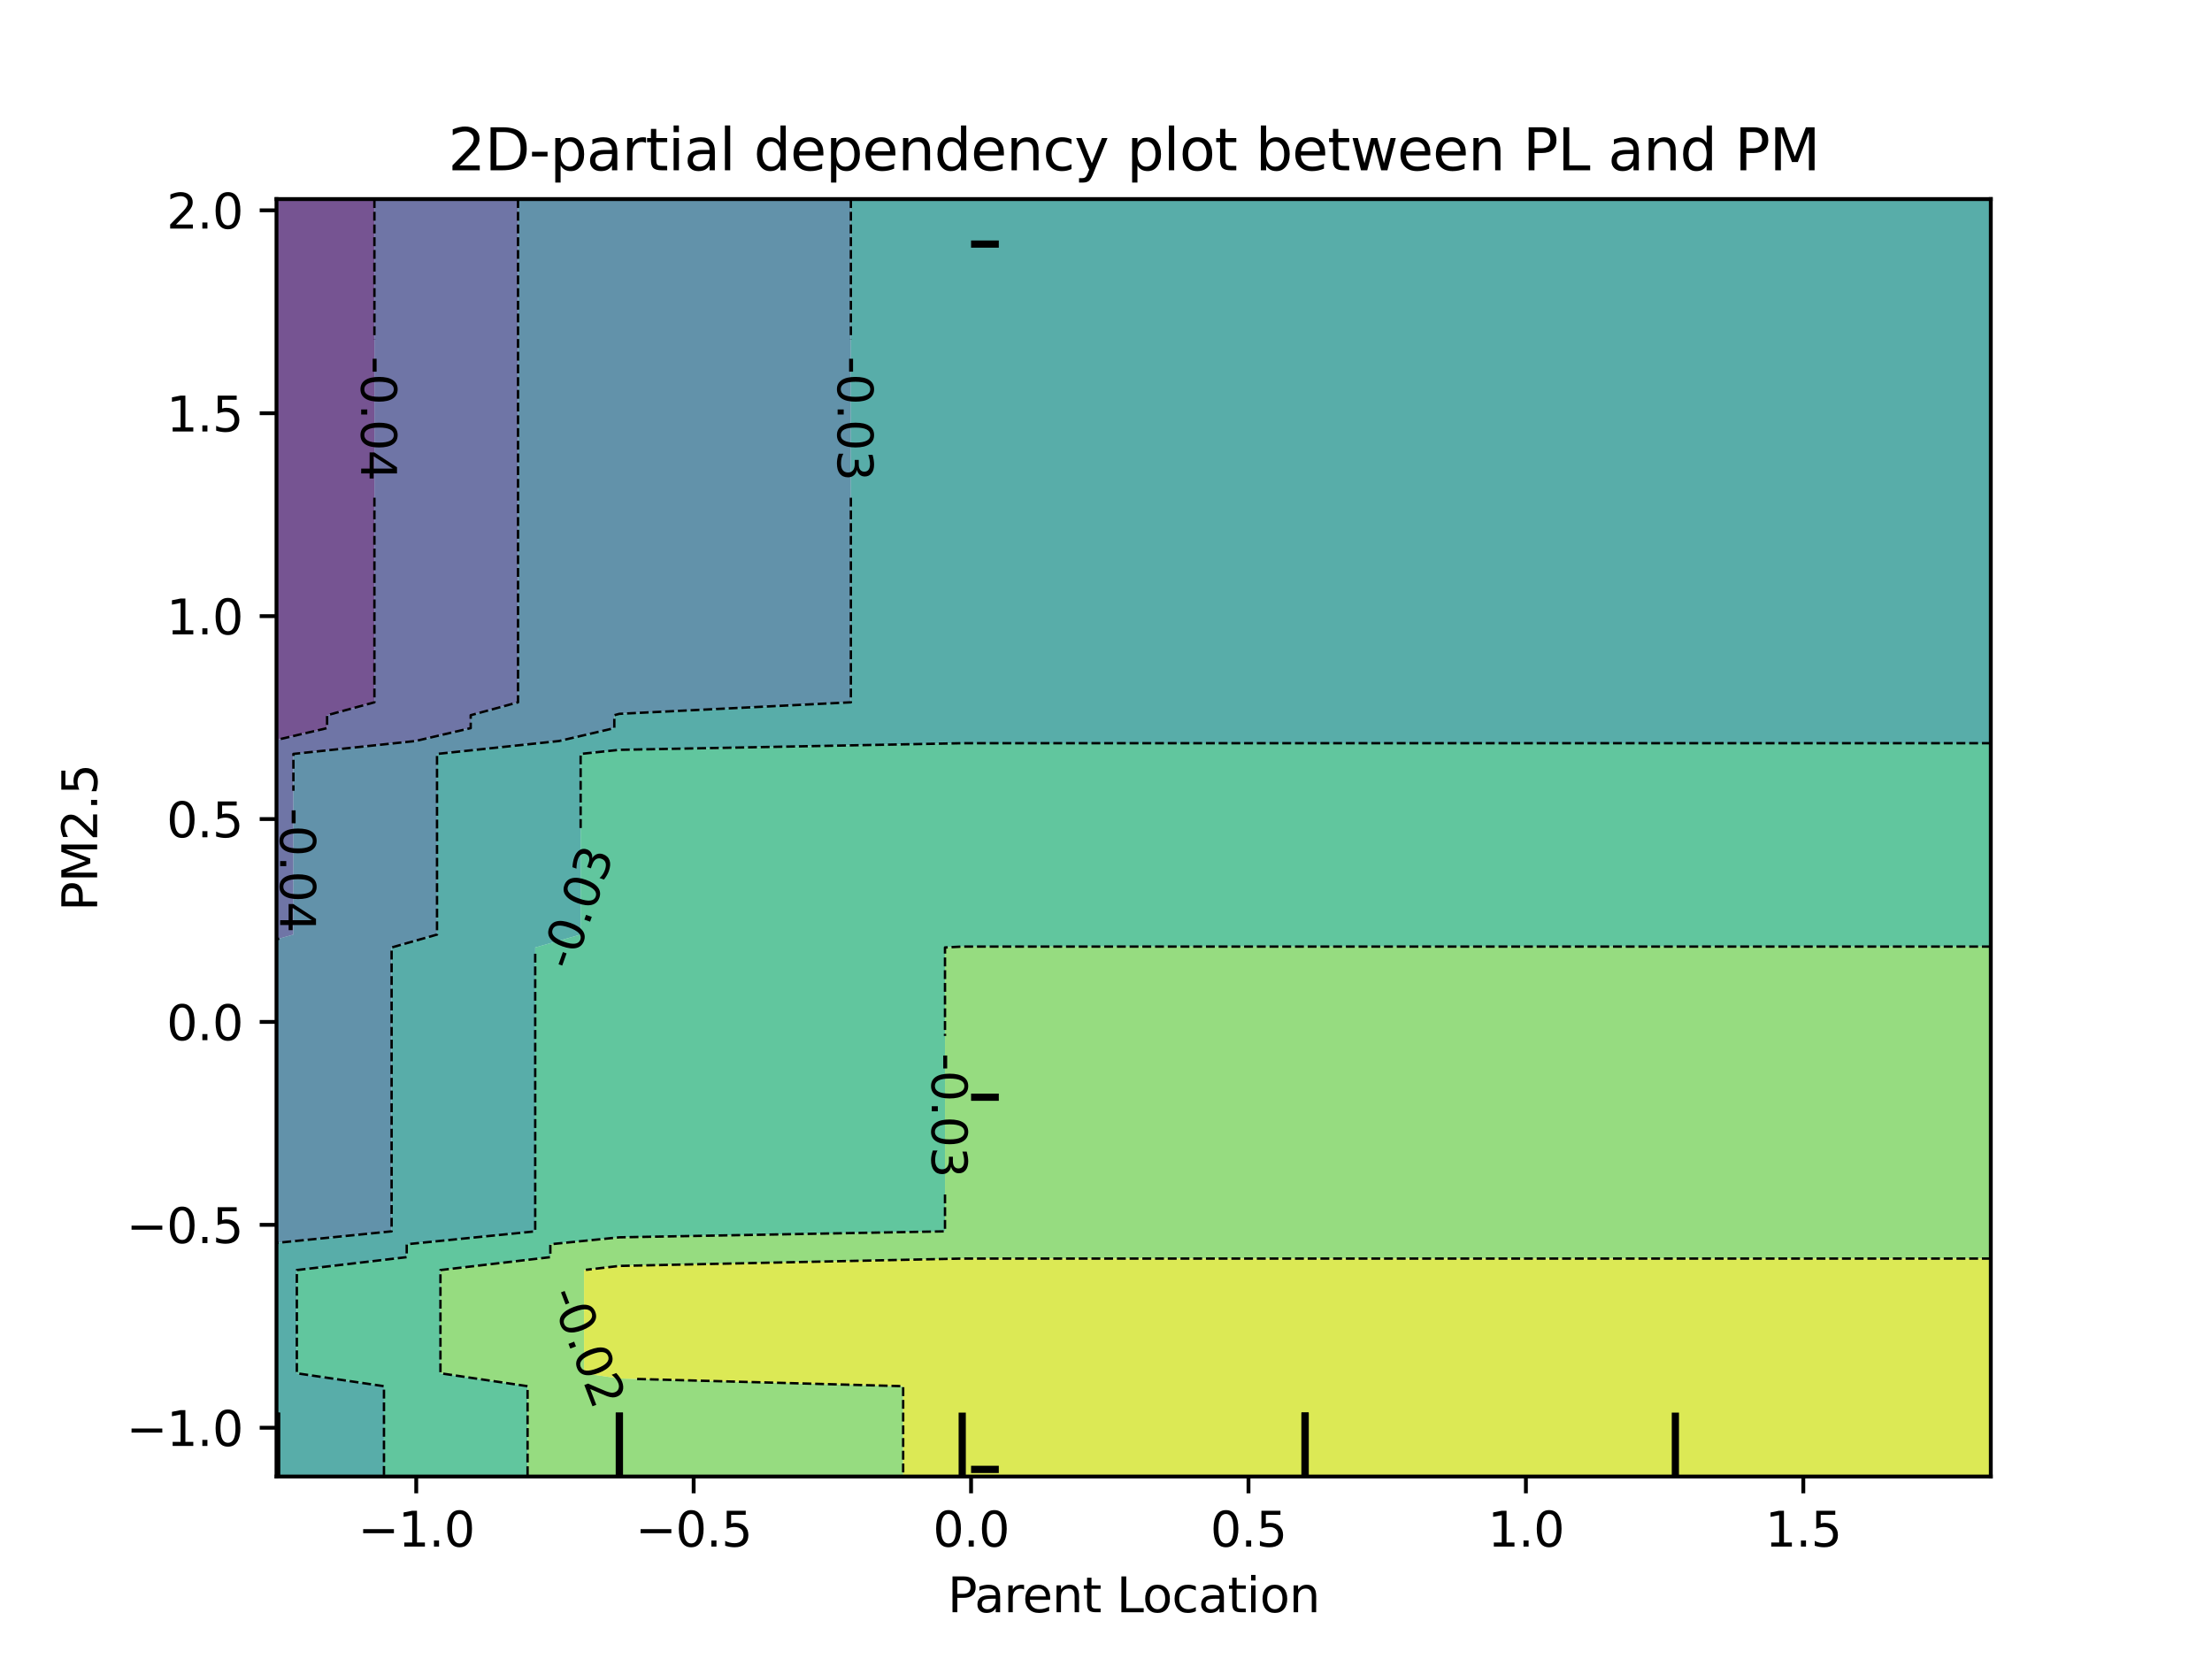 <?xml version="1.0" encoding="utf-8" standalone="no"?>
<!DOCTYPE svg PUBLIC "-//W3C//DTD SVG 1.1//EN"
  "http://www.w3.org/Graphics/SVG/1.1/DTD/svg11.dtd">
<svg xmlns:xlink="http://www.w3.org/1999/xlink" width="460.8pt" height="345.6pt" viewBox="0 0 460.8 345.6" xmlns="http://www.w3.org/2000/svg" version="1.1">
 <defs>
  <style type="text/css">*{stroke-linejoin: round; stroke-linecap: butt}</style>
 </defs>
 <g id="figure_1">
  <g id="patch_1">
   <path d="M 0 345.6 
L 460.8 345.6 
L 460.8 0 
L 0 0 
L 0 345.6 
z
" style="fill: none"/>
  </g>
  <g id="axes_1"/>
  <g id="axes_2">
   <g id="patch_2">
    <path d="M 57.6 307.584 
L 414.72 307.584 
L 414.72 41.472 
L 57.6 41.472 
L 57.6 307.584 
z
" style="fill: none"/>
   </g>
   <g id="PathCollection_1">
    <path d="M 68.141 151.68 
L 68.141 148.992 
L 77.997 146.304 
L 77.997 143.616 
L 77.997 140.928 
L 77.997 138.24 
L 77.997 135.552 
L 77.997 132.864 
L 77.997 130.176 
L 77.997 127.488 
L 77.997 124.8 
L 77.997 122.112 
L 77.997 119.424 
L 77.997 116.736 
L 77.997 114.048 
L 77.997 111.36 
L 77.997 108.672 
L 77.997 105.984 
L 77.997 103.296 
L 77.997 100.608 
L 77.997 97.92 
L 77.997 95.232 
L 77.997 92.544 
L 77.997 89.856 
L 77.997 87.168 
L 77.997 84.48 
L 77.997 81.792 
L 77.997 79.104 
L 77.997 76.416 
L 77.997 73.728 
L 77.997 71.04 
L 77.997 68.352 
L 77.997 65.664 
L 77.997 62.976 
L 77.997 60.288 
L 77.997 57.6 
L 77.997 54.912 
L 77.997 52.224 
L 77.997 49.536 
L 77.997 46.848 
L 77.997 44.16 
L 77.997 41.472 
L 57.6 41.472 
L 57.6 44.16 
L 57.6 46.848 
L 57.6 49.536 
L 57.6 52.224 
L 57.6 54.912 
L 57.6 57.6 
L 57.6 60.288 
L 57.6 62.976 
L 57.6 65.664 
L 57.6 68.352 
L 57.6 71.04 
L 57.6 73.728 
L 57.6 76.416 
L 57.6 79.104 
L 57.6 81.792 
L 57.6 84.48 
L 57.6 87.168 
L 57.6 89.856 
L 57.6 92.544 
L 57.6 95.232 
L 57.6 97.92 
L 57.6 100.608 
L 57.6 103.296 
L 57.6 105.984 
L 57.6 108.672 
L 57.6 111.36 
L 57.6 114.048 
L 57.6 116.736 
L 57.6 119.424 
L 57.6 122.112 
L 57.6 124.8 
L 57.6 127.488 
L 57.6 130.176 
L 57.6 132.864 
L 57.6 135.552 
L 57.6 138.24 
L 57.6 140.928 
L 57.6 143.616 
L 57.6 146.304 
L 57.6 148.992 
L 57.6 151.68 
L 57.6 154.142 
z
" clip-path="url(#pa086964637)" style="fill: #481b6d; fill-opacity: 0.75"/>
   </g>
   <g id="PathCollection_2">
    <path d="M 61.123 194.688 
L 61.123 192 
L 61.123 189.312 
L 61.123 186.624 
L 61.123 183.936 
L 61.123 181.248 
L 61.123 178.56 
L 61.123 175.872 
L 61.123 173.184 
L 61.123 170.496 
L 61.123 167.808 
L 61.123 165.12 
L 61.123 162.432 
L 61.123 159.744 
L 61.123 157.056 
L 86.547 154.368 
L 98.057 151.68 
L 98.057 148.992 
L 107.914 146.304 
L 107.914 143.616 
L 107.914 140.928 
L 107.914 138.24 
L 107.914 135.552 
L 107.914 132.864 
L 107.914 130.176 
L 107.914 127.488 
L 107.914 124.8 
L 107.914 122.112 
L 107.914 119.424 
L 107.914 116.736 
L 107.914 114.048 
L 107.914 111.36 
L 107.914 108.672 
L 107.914 105.984 
L 107.914 103.296 
L 107.914 100.608 
L 107.914 97.92 
L 107.914 95.232 
L 107.914 92.544 
L 107.914 89.856 
L 107.914 87.168 
L 107.914 84.48 
L 107.914 81.792 
L 107.914 79.104 
L 107.914 76.416 
L 107.914 73.728 
L 107.914 71.04 
L 107.914 68.352 
L 107.914 65.664 
L 107.914 62.976 
L 107.914 60.288 
L 107.914 57.6 
L 107.914 54.912 
L 107.914 52.224 
L 107.914 49.536 
L 107.914 46.848 
L 107.914 44.16 
L 107.914 41.472 
L 77.997 41.472 
L 77.997 44.16 
L 77.997 46.848 
L 77.997 49.536 
L 77.997 52.224 
L 77.997 54.912 
L 77.997 57.6 
L 77.997 60.288 
L 77.997 62.976 
L 77.997 65.664 
L 77.997 68.352 
L 77.997 71.04 
L 77.997 73.728 
L 77.997 76.416 
L 77.997 79.104 
L 77.997 81.792 
L 77.997 84.48 
L 77.997 87.168 
L 77.997 89.856 
L 77.997 92.544 
L 77.997 95.232 
L 77.997 97.92 
L 77.997 100.608 
L 77.997 103.296 
L 77.997 105.984 
L 77.997 108.672 
L 77.997 111.36 
L 77.997 114.048 
L 77.997 116.736 
L 77.997 119.424 
L 77.997 122.112 
L 77.997 124.8 
L 77.997 127.488 
L 77.997 130.176 
L 77.997 132.864 
L 77.997 135.552 
L 77.997 138.24 
L 77.997 140.928 
L 77.997 143.616 
L 77.997 146.304 
L 68.141 148.992 
L 68.141 151.68 
L 57.6 154.142 
L 57.6 154.368 
L 57.6 157.056 
L 57.6 159.744 
L 57.6 162.432 
L 57.6 165.12 
L 57.6 167.808 
L 57.6 170.496 
L 57.6 173.184 
L 57.6 175.872 
L 57.6 178.56 
L 57.6 181.248 
L 57.6 183.936 
L 57.6 186.624 
L 57.6 189.312 
L 57.6 192 
L 57.6 194.688 
L 57.6 195.689 
z
" clip-path="url(#pa086964637)" style="fill: #3f4788; fill-opacity: 0.75"/>
   </g>
   <g id="PathCollection_3">
    <path d="M 81.578 256.512 
L 81.578 253.824 
L 81.578 251.136 
L 81.578 248.448 
L 81.578 245.76 
L 81.578 243.072 
L 81.578 240.384 
L 81.578 237.696 
L 81.578 235.008 
L 81.578 232.32 
L 81.578 229.632 
L 81.578 226.944 
L 81.578 224.256 
L 81.578 221.568 
L 81.578 218.88 
L 81.578 216.192 
L 81.578 213.504 
L 81.578 210.816 
L 81.578 208.128 
L 81.578 205.44 
L 81.578 202.752 
L 81.578 200.064 
L 81.578 197.376 
L 91.04 194.688 
L 91.04 192 
L 91.04 189.312 
L 91.04 186.624 
L 91.04 183.936 
L 91.04 181.248 
L 91.04 178.56 
L 91.04 175.872 
L 91.04 173.184 
L 91.04 170.496 
L 91.04 167.808 
L 91.04 165.12 
L 91.04 162.432 
L 91.04 159.744 
L 91.04 157.056 
L 116.463 154.368 
L 127.973 151.68 
L 127.973 148.992 
L 129.024 148.705 
L 177.25 146.304 
L 177.25 143.616 
L 177.25 140.928 
L 177.25 138.24 
L 177.25 135.552 
L 177.25 132.864 
L 177.25 130.176 
L 177.25 127.488 
L 177.25 124.8 
L 177.25 122.112 
L 177.25 119.424 
L 177.25 116.736 
L 177.25 114.048 
L 177.25 111.36 
L 177.25 108.672 
L 177.25 105.984 
L 177.25 103.296 
L 177.25 100.608 
L 177.25 97.92 
L 177.25 95.232 
L 177.25 92.544 
L 177.25 89.856 
L 177.25 87.168 
L 177.25 84.48 
L 177.25 81.792 
L 177.25 79.104 
L 177.25 76.416 
L 177.25 73.728 
L 177.25 71.04 
L 177.25 68.352 
L 177.25 65.664 
L 177.25 62.976 
L 177.25 60.288 
L 177.25 57.6 
L 177.25 54.912 
L 177.25 52.224 
L 177.25 49.536 
L 177.25 46.848 
L 177.25 44.16 
L 177.25 41.472 
L 129.024 41.472 
L 107.914 41.472 
L 107.914 44.16 
L 107.914 46.848 
L 107.914 49.536 
L 107.914 52.224 
L 107.914 54.912 
L 107.914 57.6 
L 107.914 60.288 
L 107.914 62.976 
L 107.914 65.664 
L 107.914 68.352 
L 107.914 71.04 
L 107.914 73.728 
L 107.914 76.416 
L 107.914 79.104 
L 107.914 81.792 
L 107.914 84.48 
L 107.914 87.168 
L 107.914 89.856 
L 107.914 92.544 
L 107.914 95.232 
L 107.914 97.92 
L 107.914 100.608 
L 107.914 103.296 
L 107.914 105.984 
L 107.914 108.672 
L 107.914 111.36 
L 107.914 114.048 
L 107.914 116.736 
L 107.914 119.424 
L 107.914 122.112 
L 107.914 124.8 
L 107.914 127.488 
L 107.914 130.176 
L 107.914 132.864 
L 107.914 135.552 
L 107.914 138.24 
L 107.914 140.928 
L 107.914 143.616 
L 107.914 146.304 
L 98.057 148.992 
L 98.057 151.68 
L 86.547 154.368 
L 61.123 157.056 
L 61.123 159.744 
L 61.123 162.432 
L 61.123 165.12 
L 61.123 167.808 
L 61.123 170.496 
L 61.123 173.184 
L 61.123 175.872 
L 61.123 178.56 
L 61.123 181.248 
L 61.123 183.936 
L 61.123 186.624 
L 61.123 189.312 
L 61.123 192 
L 61.123 194.688 
L 57.6 195.689 
L 57.6 197.376 
L 57.6 200.064 
L 57.6 202.752 
L 57.6 205.44 
L 57.6 208.128 
L 57.6 210.816 
L 57.6 213.504 
L 57.6 216.192 
L 57.6 218.88 
L 57.6 221.568 
L 57.6 224.256 
L 57.6 226.944 
L 57.6 229.632 
L 57.6 232.32 
L 57.6 235.008 
L 57.6 237.696 
L 57.6 240.384 
L 57.6 243.072 
L 57.6 245.76 
L 57.6 248.448 
L 57.6 251.136 
L 57.6 253.824 
L 57.6 256.512 
L 57.6 258.92 
z
" clip-path="url(#pa086964637)" style="fill: #2e6e8e; fill-opacity: 0.75"/>
   </g>
   <g id="PathCollection_4">
    <path d="M 79.987 304.896 
L 79.987 302.208 
L 79.987 299.52 
L 79.987 296.832 
L 79.987 294.144 
L 79.987 291.456 
L 79.987 288.768 
L 61.836 286.08 
L 61.836 283.392 
L 61.836 280.704 
L 61.836 278.016 
L 61.836 275.328 
L 61.836 272.64 
L 61.836 269.952 
L 61.836 267.264 
L 61.836 264.576 
L 84.728 261.888 
L 84.728 259.2 
L 111.494 256.512 
L 111.494 253.824 
L 111.494 251.136 
L 111.494 248.448 
L 111.494 245.76 
L 111.494 243.072 
L 111.494 240.384 
L 111.494 237.696 
L 111.494 235.008 
L 111.494 232.32 
L 111.494 229.632 
L 111.494 226.944 
L 111.494 224.256 
L 111.494 221.568 
L 111.494 218.88 
L 111.494 216.192 
L 111.494 213.504 
L 111.494 210.816 
L 111.494 208.128 
L 111.494 205.44 
L 111.494 202.752 
L 111.494 200.064 
L 111.494 197.376 
L 120.956 194.688 
L 120.956 192 
L 120.956 189.312 
L 120.956 186.624 
L 120.956 183.936 
L 120.956 181.248 
L 120.956 178.56 
L 120.956 175.872 
L 120.956 173.184 
L 120.956 170.496 
L 120.956 167.808 
L 120.956 165.12 
L 120.956 162.432 
L 120.956 159.744 
L 120.956 157.056 
L 129.024 156.203 
L 200.448 154.824 
L 271.872 154.824 
L 343.296 154.824 
L 414.72 154.824 
L 414.72 154.368 
L 414.72 151.68 
L 414.72 148.992 
L 414.72 146.304 
L 414.72 143.616 
L 414.72 140.928 
L 414.72 138.24 
L 414.72 135.552 
L 414.72 132.864 
L 414.72 130.176 
L 414.72 127.488 
L 414.72 124.8 
L 414.72 122.112 
L 414.72 119.424 
L 414.72 116.736 
L 414.72 114.048 
L 414.72 111.36 
L 414.72 108.672 
L 414.72 105.984 
L 414.72 103.296 
L 414.72 100.608 
L 414.72 97.92 
L 414.72 95.232 
L 414.72 92.544 
L 414.72 89.856 
L 414.72 87.168 
L 414.72 84.48 
L 414.72 81.792 
L 414.72 79.104 
L 414.72 76.416 
L 414.72 73.728 
L 414.72 71.04 
L 414.72 68.352 
L 414.72 65.664 
L 414.72 62.976 
L 414.72 60.288 
L 414.72 57.6 
L 414.72 54.912 
L 414.72 52.224 
L 414.72 49.536 
L 414.72 46.848 
L 414.72 44.16 
L 414.72 41.472 
L 343.296 41.472 
L 271.872 41.472 
L 200.448 41.472 
L 177.25 41.472 
L 177.25 44.16 
L 177.25 46.848 
L 177.25 49.536 
L 177.25 52.224 
L 177.25 54.912 
L 177.25 57.6 
L 177.25 60.288 
L 177.25 62.976 
L 177.25 65.664 
L 177.25 68.352 
L 177.25 71.04 
L 177.25 73.728 
L 177.25 76.416 
L 177.25 79.104 
L 177.25 81.792 
L 177.25 84.48 
L 177.25 87.168 
L 177.25 89.856 
L 177.25 92.544 
L 177.25 95.232 
L 177.25 97.92 
L 177.25 100.608 
L 177.25 103.296 
L 177.25 105.984 
L 177.25 108.672 
L 177.25 111.36 
L 177.25 114.048 
L 177.25 116.736 
L 177.25 119.424 
L 177.25 122.112 
L 177.25 124.8 
L 177.25 127.488 
L 177.25 130.176 
L 177.25 132.864 
L 177.25 135.552 
L 177.25 138.24 
L 177.25 140.928 
L 177.25 143.616 
L 177.25 146.304 
L 129.024 148.705 
L 127.973 148.992 
L 127.973 151.68 
L 116.463 154.368 
L 91.04 157.056 
L 91.04 159.744 
L 91.04 162.432 
L 91.04 165.12 
L 91.04 167.808 
L 91.04 170.496 
L 91.04 173.184 
L 91.04 175.872 
L 91.04 178.56 
L 91.04 181.248 
L 91.04 183.936 
L 91.04 186.624 
L 91.04 189.312 
L 91.04 192 
L 91.04 194.688 
L 81.578 197.376 
L 81.578 200.064 
L 81.578 202.752 
L 81.578 205.44 
L 81.578 208.128 
L 81.578 210.816 
L 81.578 213.504 
L 81.578 216.192 
L 81.578 218.88 
L 81.578 221.568 
L 81.578 224.256 
L 81.578 226.944 
L 81.578 229.632 
L 81.578 232.32 
L 81.578 235.008 
L 81.578 237.696 
L 81.578 240.384 
L 81.578 243.072 
L 81.578 245.76 
L 81.578 248.448 
L 81.578 251.136 
L 81.578 253.824 
L 81.578 256.512 
L 57.6 258.92 
L 57.6 259.2 
L 57.6 261.888 
L 57.6 264.576 
L 57.6 267.264 
L 57.6 269.952 
L 57.6 272.64 
L 57.6 275.328 
L 57.6 278.016 
L 57.6 280.704 
L 57.6 283.392 
L 57.6 286.08 
L 57.6 288.768 
L 57.6 291.456 
L 57.6 294.144 
L 57.6 296.832 
L 57.6 299.52 
L 57.6 302.208 
L 57.6 304.896 
L 57.6 307.584 
L 79.987 307.584 
z
" clip-path="url(#pa086964637)" style="fill: #21918c; fill-opacity: 0.75"/>
   </g>
   <g id="PathCollection_5">
    <path d="M 109.903 304.896 
L 109.903 302.208 
L 109.903 299.52 
L 109.903 296.832 
L 109.903 294.144 
L 109.903 291.456 
L 109.903 288.768 
L 91.752 286.08 
L 91.752 283.392 
L 91.752 280.704 
L 91.752 278.016 
L 91.752 275.328 
L 91.752 272.64 
L 91.752 269.952 
L 91.752 267.264 
L 91.752 264.576 
L 114.645 261.888 
L 114.645 259.2 
L 129.024 257.756 
L 196.86 256.512 
L 196.86 253.824 
L 196.86 251.136 
L 196.86 248.448 
L 196.86 245.76 
L 196.86 243.072 
L 196.86 240.384 
L 196.86 237.696 
L 196.86 235.008 
L 196.86 232.32 
L 196.86 229.632 
L 196.86 226.944 
L 196.86 224.256 
L 196.86 221.568 
L 196.86 218.88 
L 196.86 216.192 
L 196.86 213.504 
L 196.86 210.816 
L 196.86 208.128 
L 196.86 205.44 
L 196.86 202.752 
L 196.86 200.064 
L 196.86 197.376 
L 200.448 197.19 
L 271.872 197.19 
L 343.296 197.19 
L 414.72 197.19 
L 414.72 194.688 
L 414.72 192 
L 414.72 189.312 
L 414.72 186.624 
L 414.72 183.936 
L 414.72 181.248 
L 414.72 178.56 
L 414.72 175.872 
L 414.72 173.184 
L 414.72 170.496 
L 414.72 167.808 
L 414.72 165.12 
L 414.72 162.432 
L 414.72 159.744 
L 414.72 157.056 
L 414.72 154.824 
L 343.296 154.824 
L 271.872 154.824 
L 200.448 154.824 
L 129.024 156.203 
L 120.956 157.056 
L 120.956 159.744 
L 120.956 162.432 
L 120.956 165.12 
L 120.956 167.808 
L 120.956 170.496 
L 120.956 173.184 
L 120.956 175.872 
L 120.956 178.56 
L 120.956 181.248 
L 120.956 183.936 
L 120.956 186.624 
L 120.956 189.312 
L 120.956 192 
L 120.956 194.688 
L 111.494 197.376 
L 111.494 200.064 
L 111.494 202.752 
L 111.494 205.44 
L 111.494 208.128 
L 111.494 210.816 
L 111.494 213.504 
L 111.494 216.192 
L 111.494 218.88 
L 111.494 221.568 
L 111.494 224.256 
L 111.494 226.944 
L 111.494 229.632 
L 111.494 232.32 
L 111.494 235.008 
L 111.494 237.696 
L 111.494 240.384 
L 111.494 243.072 
L 111.494 245.76 
L 111.494 248.448 
L 111.494 251.136 
L 111.494 253.824 
L 111.494 256.512 
L 84.728 259.2 
L 84.728 261.888 
L 61.836 264.576 
L 61.836 267.264 
L 61.836 269.952 
L 61.836 272.64 
L 61.836 275.328 
L 61.836 278.016 
L 61.836 280.704 
L 61.836 283.392 
L 61.836 286.08 
L 79.987 288.768 
L 79.987 291.456 
L 79.987 294.144 
L 79.987 296.832 
L 79.987 299.52 
L 79.987 302.208 
L 79.987 304.896 
L 79.987 307.584 
L 109.903 307.584 
z
" clip-path="url(#pa086964637)" style="fill: #2db27d; fill-opacity: 0.75"/>
   </g>
   <g id="PathCollection_6">
    <path d="M 129.024 307.584 
L 188.146 307.584 
L 188.146 304.896 
L 188.146 302.208 
L 188.146 299.52 
L 188.146 296.832 
L 188.146 294.144 
L 188.146 291.456 
L 188.146 288.768 
L 129.024 287.169 
L 121.668 286.08 
L 121.668 283.392 
L 121.668 280.704 
L 121.668 278.016 
L 121.668 275.328 
L 121.668 272.64 
L 121.668 269.952 
L 121.668 267.264 
L 121.668 264.576 
L 129.024 263.712 
L 200.448 262.181 
L 271.872 262.181 
L 343.296 262.181 
L 414.72 262.181 
L 414.72 261.888 
L 414.72 259.2 
L 414.72 256.512 
L 414.72 253.824 
L 414.72 251.136 
L 414.72 248.448 
L 414.72 245.76 
L 414.72 243.072 
L 414.72 240.384 
L 414.72 237.696 
L 414.72 235.008 
L 414.72 232.32 
L 414.72 229.632 
L 414.72 226.944 
L 414.72 224.256 
L 414.72 221.568 
L 414.72 218.88 
L 414.72 216.192 
L 414.72 213.504 
L 414.72 210.816 
L 414.72 208.128 
L 414.72 205.44 
L 414.72 202.752 
L 414.72 200.064 
L 414.72 197.376 
L 414.72 197.19 
L 343.296 197.19 
L 271.872 197.19 
L 200.448 197.19 
L 196.86 197.376 
L 196.86 200.064 
L 196.86 202.752 
L 196.86 205.44 
L 196.86 208.128 
L 196.86 210.816 
L 196.86 213.504 
L 196.86 216.192 
L 196.86 218.88 
L 196.86 221.568 
L 196.86 224.256 
L 196.86 226.944 
L 196.86 229.632 
L 196.86 232.32 
L 196.86 235.008 
L 196.86 237.696 
L 196.86 240.384 
L 196.86 243.072 
L 196.86 245.76 
L 196.86 248.448 
L 196.86 251.136 
L 196.86 253.824 
L 196.86 256.512 
L 129.024 257.756 
L 114.645 259.2 
L 114.645 261.888 
L 91.752 264.576 
L 91.752 267.264 
L 91.752 269.952 
L 91.752 272.64 
L 91.752 275.328 
L 91.752 278.016 
L 91.752 280.704 
L 91.752 283.392 
L 91.752 286.08 
L 109.903 288.768 
L 109.903 291.456 
L 109.903 294.144 
L 109.903 296.832 
L 109.903 299.52 
L 109.903 302.208 
L 109.903 304.896 
L 109.903 307.584 
z
" clip-path="url(#pa086964637)" style="fill: #73d056; fill-opacity: 0.75"/>
   </g>
   <g id="PathCollection_7">
    <path d="M 200.448 307.584 
L 271.872 307.584 
L 343.296 307.584 
L 414.72 307.584 
L 414.72 304.896 
L 414.72 302.208 
L 414.72 299.52 
L 414.72 296.832 
L 414.72 294.144 
L 414.72 291.456 
L 414.72 288.768 
L 414.72 286.08 
L 414.72 283.392 
L 414.72 280.704 
L 414.72 278.016 
L 414.72 275.328 
L 414.72 272.64 
L 414.72 269.952 
L 414.72 267.264 
L 414.72 264.576 
L 414.72 262.181 
L 343.296 262.181 
L 271.872 262.181 
L 200.448 262.181 
L 129.024 263.712 
L 121.668 264.576 
L 121.668 267.264 
L 121.668 269.952 
L 121.668 272.64 
L 121.668 275.328 
L 121.668 278.016 
L 121.668 280.704 
L 121.668 283.392 
L 121.668 286.08 
L 129.024 287.169 
L 188.146 288.768 
L 188.146 291.456 
L 188.146 294.144 
L 188.146 296.832 
L 188.146 299.52 
L 188.146 302.208 
L 188.146 304.896 
L 188.146 307.584 
z
" clip-path="url(#pa086964637)" style="fill: #d0e11c; fill-opacity: 0.75"/>
   </g>
   <g id="matplotlib.axis_1">
    <g id="xtick_1">
     <g id="line2d_1">
      <defs>
       <path id="m5aac022376" d="M 0 0 
L 0 3.5 
" style="stroke: #000000; stroke-width: 0.8"/>
      </defs>
      <g>
       <use xlink:href="#m5aac022376" x="86.71" y="307.584" style="stroke: #000000; stroke-width: 0.8"/>
      </g>
     </g>
     <g id="text_1">
      <!-- −1.0 -->
      <g transform="translate(74.569 322.182) scale(0.1 -0.1)">
       <defs>
        <path id="DejaVuSans-2212" d="M 678 2272 
L 4684 2272 
L 4684 1741 
L 678 1741 
L 678 2272 
z
" transform="scale(0.016)"/>
        <path id="DejaVuSans-31" d="M 794 531 
L 1825 531 
L 1825 4091 
L 703 3866 
L 703 4441 
L 1819 4666 
L 2450 4666 
L 2450 531 
L 3481 531 
L 3481 0 
L 794 0 
L 794 531 
z
" transform="scale(0.016)"/>
        <path id="DejaVuSans-2e" d="M 684 794 
L 1344 794 
L 1344 0 
L 684 0 
L 684 794 
z
" transform="scale(0.016)"/>
        <path id="DejaVuSans-30" d="M 2034 4250 
Q 1547 4250 1301 3770 
Q 1056 3291 1056 2328 
Q 1056 1369 1301 889 
Q 1547 409 2034 409 
Q 2525 409 2770 889 
Q 3016 1369 3016 2328 
Q 3016 3291 2770 3770 
Q 2525 4250 2034 4250 
z
M 2034 4750 
Q 2819 4750 3233 4129 
Q 3647 3509 3647 2328 
Q 3647 1150 3233 529 
Q 2819 -91 2034 -91 
Q 1250 -91 836 529 
Q 422 1150 422 2328 
Q 422 3509 836 4129 
Q 1250 4750 2034 4750 
z
" transform="scale(0.016)"/>
       </defs>
       <use xlink:href="#DejaVuSans-2212"/>
       <use xlink:href="#DejaVuSans-31" x="83.789"/>
       <use xlink:href="#DejaVuSans-2e" x="147.412"/>
       <use xlink:href="#DejaVuSans-30" x="179.199"/>
      </g>
     </g>
    </g>
    <g id="xtick_2">
     <g id="line2d_2">
      <g>
       <use xlink:href="#m5aac022376" x="144.501" y="307.584" style="stroke: #000000; stroke-width: 0.8"/>
      </g>
     </g>
     <g id="text_2">
      <!-- −0.5 -->
      <g transform="translate(132.359 322.182) scale(0.1 -0.1)">
       <defs>
        <path id="DejaVuSans-35" d="M 691 4666 
L 3169 4666 
L 3169 4134 
L 1269 4134 
L 1269 2991 
Q 1406 3038 1543 3061 
Q 1681 3084 1819 3084 
Q 2600 3084 3056 2656 
Q 3513 2228 3513 1497 
Q 3513 744 3044 326 
Q 2575 -91 1722 -91 
Q 1428 -91 1123 -41 
Q 819 9 494 109 
L 494 744 
Q 775 591 1075 516 
Q 1375 441 1709 441 
Q 2250 441 2565 725 
Q 2881 1009 2881 1497 
Q 2881 1984 2565 2268 
Q 2250 2553 1709 2553 
Q 1456 2553 1204 2497 
Q 953 2441 691 2322 
L 691 4666 
z
" transform="scale(0.016)"/>
       </defs>
       <use xlink:href="#DejaVuSans-2212"/>
       <use xlink:href="#DejaVuSans-30" x="83.789"/>
       <use xlink:href="#DejaVuSans-2e" x="147.412"/>
       <use xlink:href="#DejaVuSans-35" x="179.199"/>
      </g>
     </g>
    </g>
    <g id="xtick_3">
     <g id="line2d_3">
      <g>
       <use xlink:href="#m5aac022376" x="202.291" y="307.584" style="stroke: #000000; stroke-width: 0.8"/>
      </g>
     </g>
     <g id="text_3">
      <!-- 0.0 -->
      <g transform="translate(194.34 322.182) scale(0.1 -0.1)">
       <use xlink:href="#DejaVuSans-30"/>
       <use xlink:href="#DejaVuSans-2e" x="63.623"/>
       <use xlink:href="#DejaVuSans-30" x="95.41"/>
      </g>
     </g>
    </g>
    <g id="xtick_4">
     <g id="line2d_4">
      <g>
       <use xlink:href="#m5aac022376" x="260.082" y="307.584" style="stroke: #000000; stroke-width: 0.8"/>
      </g>
     </g>
     <g id="text_4">
      <!-- 0.5 -->
      <g transform="translate(252.13 322.182) scale(0.1 -0.1)">
       <use xlink:href="#DejaVuSans-30"/>
       <use xlink:href="#DejaVuSans-2e" x="63.623"/>
       <use xlink:href="#DejaVuSans-35" x="95.41"/>
      </g>
     </g>
    </g>
    <g id="xtick_5">
     <g id="line2d_5">
      <g>
       <use xlink:href="#m5aac022376" x="317.872" y="307.584" style="stroke: #000000; stroke-width: 0.8"/>
      </g>
     </g>
     <g id="text_5">
      <!-- 1.0 -->
      <g transform="translate(309.921 322.182) scale(0.1 -0.1)">
       <use xlink:href="#DejaVuSans-31"/>
       <use xlink:href="#DejaVuSans-2e" x="63.623"/>
       <use xlink:href="#DejaVuSans-30" x="95.41"/>
      </g>
     </g>
    </g>
    <g id="xtick_6">
     <g id="line2d_6">
      <g>
       <use xlink:href="#m5aac022376" x="375.663" y="307.584" style="stroke: #000000; stroke-width: 0.8"/>
      </g>
     </g>
     <g id="text_6">
      <!-- 1.5 -->
      <g transform="translate(367.711 322.182) scale(0.1 -0.1)">
       <use xlink:href="#DejaVuSans-31"/>
       <use xlink:href="#DejaVuSans-2e" x="63.623"/>
       <use xlink:href="#DejaVuSans-35" x="95.41"/>
      </g>
     </g>
    </g>
    <g id="text_7">
     <!-- Parent Location -->
     <g transform="translate(197.42 335.861) scale(0.1 -0.1)">
      <defs>
       <path id="DejaVuSans-50" d="M 1259 4147 
L 1259 2394 
L 2053 2394 
Q 2494 2394 2734 2622 
Q 2975 2850 2975 3272 
Q 2975 3691 2734 3919 
Q 2494 4147 2053 4147 
L 1259 4147 
z
M 628 4666 
L 2053 4666 
Q 2838 4666 3239 4311 
Q 3641 3956 3641 3272 
Q 3641 2581 3239 2228 
Q 2838 1875 2053 1875 
L 1259 1875 
L 1259 0 
L 628 0 
L 628 4666 
z
" transform="scale(0.016)"/>
       <path id="DejaVuSans-61" d="M 2194 1759 
Q 1497 1759 1228 1600 
Q 959 1441 959 1056 
Q 959 750 1161 570 
Q 1363 391 1709 391 
Q 2188 391 2477 730 
Q 2766 1069 2766 1631 
L 2766 1759 
L 2194 1759 
z
M 3341 1997 
L 3341 0 
L 2766 0 
L 2766 531 
Q 2569 213 2275 61 
Q 1981 -91 1556 -91 
Q 1019 -91 701 211 
Q 384 513 384 1019 
Q 384 1609 779 1909 
Q 1175 2209 1959 2209 
L 2766 2209 
L 2766 2266 
Q 2766 2663 2505 2880 
Q 2244 3097 1772 3097 
Q 1472 3097 1187 3025 
Q 903 2953 641 2809 
L 641 3341 
Q 956 3463 1253 3523 
Q 1550 3584 1831 3584 
Q 2591 3584 2966 3190 
Q 3341 2797 3341 1997 
z
" transform="scale(0.016)"/>
       <path id="DejaVuSans-72" d="M 2631 2963 
Q 2534 3019 2420 3045 
Q 2306 3072 2169 3072 
Q 1681 3072 1420 2755 
Q 1159 2438 1159 1844 
L 1159 0 
L 581 0 
L 581 3500 
L 1159 3500 
L 1159 2956 
Q 1341 3275 1631 3429 
Q 1922 3584 2338 3584 
Q 2397 3584 2469 3576 
Q 2541 3569 2628 3553 
L 2631 2963 
z
" transform="scale(0.016)"/>
       <path id="DejaVuSans-65" d="M 3597 1894 
L 3597 1613 
L 953 1613 
Q 991 1019 1311 708 
Q 1631 397 2203 397 
Q 2534 397 2845 478 
Q 3156 559 3463 722 
L 3463 178 
Q 3153 47 2828 -22 
Q 2503 -91 2169 -91 
Q 1331 -91 842 396 
Q 353 884 353 1716 
Q 353 2575 817 3079 
Q 1281 3584 2069 3584 
Q 2775 3584 3186 3129 
Q 3597 2675 3597 1894 
z
M 3022 2063 
Q 3016 2534 2758 2815 
Q 2500 3097 2075 3097 
Q 1594 3097 1305 2825 
Q 1016 2553 972 2059 
L 3022 2063 
z
" transform="scale(0.016)"/>
       <path id="DejaVuSans-6e" d="M 3513 2113 
L 3513 0 
L 2938 0 
L 2938 2094 
Q 2938 2591 2744 2837 
Q 2550 3084 2163 3084 
Q 1697 3084 1428 2787 
Q 1159 2491 1159 1978 
L 1159 0 
L 581 0 
L 581 3500 
L 1159 3500 
L 1159 2956 
Q 1366 3272 1645 3428 
Q 1925 3584 2291 3584 
Q 2894 3584 3203 3211 
Q 3513 2838 3513 2113 
z
" transform="scale(0.016)"/>
       <path id="DejaVuSans-74" d="M 1172 4494 
L 1172 3500 
L 2356 3500 
L 2356 3053 
L 1172 3053 
L 1172 1153 
Q 1172 725 1289 603 
Q 1406 481 1766 481 
L 2356 481 
L 2356 0 
L 1766 0 
Q 1100 0 847 248 
Q 594 497 594 1153 
L 594 3053 
L 172 3053 
L 172 3500 
L 594 3500 
L 594 4494 
L 1172 4494 
z
" transform="scale(0.016)"/>
       <path id="DejaVuSans-20" transform="scale(0.016)"/>
       <path id="DejaVuSans-4c" d="M 628 4666 
L 1259 4666 
L 1259 531 
L 3531 531 
L 3531 0 
L 628 0 
L 628 4666 
z
" transform="scale(0.016)"/>
       <path id="DejaVuSans-6f" d="M 1959 3097 
Q 1497 3097 1228 2736 
Q 959 2375 959 1747 
Q 959 1119 1226 758 
Q 1494 397 1959 397 
Q 2419 397 2687 759 
Q 2956 1122 2956 1747 
Q 2956 2369 2687 2733 
Q 2419 3097 1959 3097 
z
M 1959 3584 
Q 2709 3584 3137 3096 
Q 3566 2609 3566 1747 
Q 3566 888 3137 398 
Q 2709 -91 1959 -91 
Q 1206 -91 779 398 
Q 353 888 353 1747 
Q 353 2609 779 3096 
Q 1206 3584 1959 3584 
z
" transform="scale(0.016)"/>
       <path id="DejaVuSans-63" d="M 3122 3366 
L 3122 2828 
Q 2878 2963 2633 3030 
Q 2388 3097 2138 3097 
Q 1578 3097 1268 2742 
Q 959 2388 959 1747 
Q 959 1106 1268 751 
Q 1578 397 2138 397 
Q 2388 397 2633 464 
Q 2878 531 3122 666 
L 3122 134 
Q 2881 22 2623 -34 
Q 2366 -91 2075 -91 
Q 1284 -91 818 406 
Q 353 903 353 1747 
Q 353 2603 823 3093 
Q 1294 3584 2113 3584 
Q 2378 3584 2631 3529 
Q 2884 3475 3122 3366 
z
" transform="scale(0.016)"/>
       <path id="DejaVuSans-69" d="M 603 3500 
L 1178 3500 
L 1178 0 
L 603 0 
L 603 3500 
z
M 603 4863 
L 1178 4863 
L 1178 4134 
L 603 4134 
L 603 4863 
z
" transform="scale(0.016)"/>
      </defs>
      <use xlink:href="#DejaVuSans-50"/>
      <use xlink:href="#DejaVuSans-61" x="55.803"/>
      <use xlink:href="#DejaVuSans-72" x="117.082"/>
      <use xlink:href="#DejaVuSans-65" x="155.945"/>
      <use xlink:href="#DejaVuSans-6e" x="217.469"/>
      <use xlink:href="#DejaVuSans-74" x="280.848"/>
      <use xlink:href="#DejaVuSans-20" x="320.057"/>
      <use xlink:href="#DejaVuSans-4c" x="351.844"/>
      <use xlink:href="#DejaVuSans-6f" x="405.807"/>
      <use xlink:href="#DejaVuSans-63" x="466.988"/>
      <use xlink:href="#DejaVuSans-61" x="521.969"/>
      <use xlink:href="#DejaVuSans-74" x="583.248"/>
      <use xlink:href="#DejaVuSans-69" x="622.457"/>
      <use xlink:href="#DejaVuSans-6f" x="650.24"/>
      <use xlink:href="#DejaVuSans-6e" x="711.422"/>
     </g>
    </g>
   </g>
   <g id="matplotlib.axis_2">
    <g id="ytick_1">
     <g id="line2d_7">
      <defs>
       <path id="mf4f79fae1d" d="M 0 0 
L -3.5 0 
" style="stroke: #000000; stroke-width: 0.8"/>
      </defs>
      <g>
       <use xlink:href="#mf4f79fae1d" x="57.6" y="297.422" style="stroke: #000000; stroke-width: 0.8"/>
      </g>
     </g>
     <g id="text_8">
      <!-- −1.0 -->
      <g transform="translate(26.317 301.221) scale(0.1 -0.1)">
       <use xlink:href="#DejaVuSans-2212"/>
       <use xlink:href="#DejaVuSans-31" x="83.789"/>
       <use xlink:href="#DejaVuSans-2e" x="147.412"/>
       <use xlink:href="#DejaVuSans-30" x="179.199"/>
      </g>
     </g>
    </g>
    <g id="ytick_2">
     <g id="line2d_8">
      <g>
       <use xlink:href="#mf4f79fae1d" x="57.6" y="255.154" style="stroke: #000000; stroke-width: 0.8"/>
      </g>
     </g>
     <g id="text_9">
      <!-- −0.5 -->
      <g transform="translate(26.317 258.954) scale(0.1 -0.1)">
       <use xlink:href="#DejaVuSans-2212"/>
       <use xlink:href="#DejaVuSans-30" x="83.789"/>
       <use xlink:href="#DejaVuSans-2e" x="147.412"/>
       <use xlink:href="#DejaVuSans-35" x="179.199"/>
      </g>
     </g>
    </g>
    <g id="ytick_3">
     <g id="line2d_9">
      <g>
       <use xlink:href="#mf4f79fae1d" x="57.6" y="212.887" style="stroke: #000000; stroke-width: 0.8"/>
      </g>
     </g>
     <g id="text_10">
      <!-- 0.0 -->
      <g transform="translate(34.697 216.686) scale(0.1 -0.1)">
       <use xlink:href="#DejaVuSans-30"/>
       <use xlink:href="#DejaVuSans-2e" x="63.623"/>
       <use xlink:href="#DejaVuSans-30" x="95.41"/>
      </g>
     </g>
    </g>
    <g id="ytick_4">
     <g id="line2d_10">
      <g>
       <use xlink:href="#mf4f79fae1d" x="57.6" y="170.62" style="stroke: #000000; stroke-width: 0.8"/>
      </g>
     </g>
     <g id="text_11">
      <!-- 0.5 -->
      <g transform="translate(34.697 174.419) scale(0.1 -0.1)">
       <use xlink:href="#DejaVuSans-30"/>
       <use xlink:href="#DejaVuSans-2e" x="63.623"/>
       <use xlink:href="#DejaVuSans-35" x="95.41"/>
      </g>
     </g>
    </g>
    <g id="ytick_5">
     <g id="line2d_11">
      <g>
       <use xlink:href="#mf4f79fae1d" x="57.6" y="128.353" style="stroke: #000000; stroke-width: 0.8"/>
      </g>
     </g>
     <g id="text_12">
      <!-- 1.0 -->
      <g transform="translate(34.697 132.152) scale(0.1 -0.1)">
       <use xlink:href="#DejaVuSans-31"/>
       <use xlink:href="#DejaVuSans-2e" x="63.623"/>
       <use xlink:href="#DejaVuSans-30" x="95.41"/>
      </g>
     </g>
    </g>
    <g id="ytick_6">
     <g id="line2d_12">
      <g>
       <use xlink:href="#mf4f79fae1d" x="57.6" y="86.086" style="stroke: #000000; stroke-width: 0.8"/>
      </g>
     </g>
     <g id="text_13">
      <!-- 1.5 -->
      <g transform="translate(34.697 89.885) scale(0.1 -0.1)">
       <use xlink:href="#DejaVuSans-31"/>
       <use xlink:href="#DejaVuSans-2e" x="63.623"/>
       <use xlink:href="#DejaVuSans-35" x="95.41"/>
      </g>
     </g>
    </g>
    <g id="ytick_7">
     <g id="line2d_13">
      <g>
       <use xlink:href="#mf4f79fae1d" x="57.6" y="43.818" style="stroke: #000000; stroke-width: 0.8"/>
      </g>
     </g>
     <g id="text_14">
      <!-- 2.0 -->
      <g transform="translate(34.697 47.617) scale(0.1 -0.1)">
       <defs>
        <path id="DejaVuSans-32" d="M 1228 531 
L 3431 531 
L 3431 0 
L 469 0 
L 469 531 
Q 828 903 1448 1529 
Q 2069 2156 2228 2338 
Q 2531 2678 2651 2914 
Q 2772 3150 2772 3378 
Q 2772 3750 2511 3984 
Q 2250 4219 1831 4219 
Q 1534 4219 1204 4116 
Q 875 4013 500 3803 
L 500 4441 
Q 881 4594 1212 4672 
Q 1544 4750 1819 4750 
Q 2544 4750 2975 4387 
Q 3406 4025 3406 3419 
Q 3406 3131 3298 2873 
Q 3191 2616 2906 2266 
Q 2828 2175 2409 1742 
Q 1991 1309 1228 531 
z
" transform="scale(0.016)"/>
       </defs>
       <use xlink:href="#DejaVuSans-32"/>
       <use xlink:href="#DejaVuSans-2e" x="63.623"/>
       <use xlink:href="#DejaVuSans-30" x="95.41"/>
      </g>
     </g>
    </g>
    <g id="text_15">
     <!-- PM2.5 -->
     <g transform="translate(20.238 189.808) rotate(-90) scale(0.1 -0.1)">
      <defs>
       <path id="DejaVuSans-4d" d="M 628 4666 
L 1569 4666 
L 2759 1491 
L 3956 4666 
L 4897 4666 
L 4897 0 
L 4281 0 
L 4281 4097 
L 3078 897 
L 2444 897 
L 1241 4097 
L 1241 0 
L 628 0 
L 628 4666 
z
" transform="scale(0.016)"/>
      </defs>
      <use xlink:href="#DejaVuSans-50"/>
      <use xlink:href="#DejaVuSans-4d" x="60.303"/>
      <use xlink:href="#DejaVuSans-32" x="146.582"/>
      <use xlink:href="#DejaVuSans-2e" x="210.205"/>
      <use xlink:href="#DejaVuSans-35" x="241.992"/>
     </g>
    </g>
   </g>
   <g id="PathCollection_8"/>
   <g id="PathCollection_9">
    <path d="M 77.997 41.472 
L 77.997 44.16 
L 77.997 46.848 
L 77.997 49.536 
L 77.997 52.224 
L 77.997 54.912 
L 77.997 57.6 
L 77.997 60.288 
L 77.997 62.976 
L 77.997 65.664 
L 77.997 68.352 
L 77.997 70.653 
" clip-path="url(#pa086964637)" style="fill: none; stroke-dasharray: 1.85,0.8; stroke-dashoffset: 0; stroke: #000000; stroke-width: 0.5"/>
    <path d="M 77.997 103.683 
L 77.997 105.984 
L 77.997 108.672 
L 77.997 111.36 
L 77.997 114.048 
L 77.997 116.736 
L 77.997 119.424 
L 77.997 122.112 
L 77.997 124.8 
L 77.997 127.488 
L 77.997 130.176 
L 77.997 132.864 
L 77.997 135.552 
L 77.997 138.24 
L 77.997 140.928 
L 77.997 143.616 
L 77.997 146.304 
L 68.141 148.992 
L 68.141 151.68 
L 57.6 154.142 
" clip-path="url(#pa086964637)" style="fill: none; stroke-dasharray: 1.85,0.8; stroke-dashoffset: 0; stroke: #000000; stroke-width: 0.5"/>
   </g>
   <g id="PathCollection_10">
    <path d="M 107.914 41.472 
L 107.914 44.16 
L 107.914 46.848 
L 107.914 49.536 
L 107.914 52.224 
L 107.914 54.912 
L 107.914 57.6 
L 107.914 60.288 
L 107.914 62.976 
L 107.914 65.664 
L 107.914 68.352 
L 107.914 71.04 
L 107.914 73.728 
L 107.914 76.416 
L 107.914 79.104 
L 107.914 81.792 
L 107.914 84.48 
L 107.914 87.168 
L 107.914 89.856 
L 107.914 92.544 
L 107.914 95.232 
L 107.914 97.92 
L 107.914 100.608 
L 107.914 103.296 
L 107.914 105.984 
L 107.914 108.672 
L 107.914 111.36 
L 107.914 114.048 
L 107.914 116.736 
L 107.914 119.424 
L 107.914 122.112 
L 107.914 124.8 
L 107.914 127.488 
L 107.914 130.176 
L 107.914 132.864 
L 107.914 135.552 
L 107.914 138.24 
L 107.914 140.928 
L 107.914 143.616 
L 107.914 146.304 
L 98.057 148.992 
L 98.057 151.68 
L 86.547 154.368 
L 61.123 157.056 
L 61.123 159.744 
L 61.123 162.432 
L 61.123 164.733 
" clip-path="url(#pa086964637)" style="fill: none; stroke-dasharray: 1.85,0.8; stroke-dashoffset: 0; stroke: #000000; stroke-width: 0.5"/>
    <path d="M 58.165 195.528 
L 57.6 195.689 
" clip-path="url(#pa086964637)" style="fill: none; stroke-dasharray: 1.85,0.8; stroke-dashoffset: 0; stroke: #000000; stroke-width: 0.5"/>
   </g>
   <g id="PathCollection_11">
    <path d="M 177.25 41.472 
L 177.25 44.16 
L 177.25 46.848 
L 177.25 49.536 
L 177.25 52.224 
L 177.25 54.912 
L 177.25 57.6 
L 177.25 60.288 
L 177.25 62.976 
L 177.25 65.664 
L 177.25 68.352 
L 177.25 70.653 
" clip-path="url(#pa086964637)" style="fill: none; stroke-dasharray: 1.85,0.8; stroke-dashoffset: 0; stroke: #000000; stroke-width: 0.5"/>
    <path d="M 177.25 103.683 
L 177.25 105.984 
L 177.25 108.672 
L 177.25 111.36 
L 177.25 114.048 
L 177.25 116.736 
L 177.25 119.424 
L 177.25 122.112 
L 177.25 124.8 
L 177.25 127.488 
L 177.25 130.176 
L 177.25 132.864 
L 177.25 135.552 
L 177.25 138.24 
L 177.25 140.928 
L 177.25 143.616 
L 177.25 146.304 
L 129.024 148.705 
L 127.973 148.992 
L 127.973 151.68 
L 116.463 154.368 
L 91.04 157.056 
L 91.04 159.744 
L 91.04 162.432 
L 91.04 165.12 
L 91.04 167.808 
L 91.04 170.496 
L 91.04 173.184 
L 91.04 175.872 
L 91.04 178.56 
L 91.04 181.248 
L 91.04 183.936 
L 91.04 186.624 
L 91.04 189.312 
L 91.04 192 
L 91.04 194.688 
L 81.578 197.376 
L 81.578 200.064 
L 81.578 202.752 
L 81.578 205.44 
L 81.578 208.128 
L 81.578 210.816 
L 81.578 213.504 
L 81.578 216.192 
L 81.578 218.88 
L 81.578 221.568 
L 81.578 224.256 
L 81.578 226.944 
L 81.578 229.632 
L 81.578 232.32 
L 81.578 235.008 
L 81.578 237.696 
L 81.578 240.384 
L 81.578 243.072 
L 81.578 245.76 
L 81.578 248.448 
L 81.578 251.136 
L 81.578 253.824 
L 81.578 256.512 
L 57.6 258.92 
" clip-path="url(#pa086964637)" style="fill: none; stroke-dasharray: 1.85,0.8; stroke-dashoffset: 0; stroke: #000000; stroke-width: 0.5"/>
   </g>
   <g id="PathCollection_12">
    <path d="M 414.72 154.824 
L 343.296 154.824 
L 271.872 154.824 
L 200.448 154.824 
L 129.024 156.203 
L 120.956 157.056 
L 120.956 159.744 
L 120.956 162.432 
L 120.956 165.12 
L 120.956 167.808 
L 120.956 170.496 
L 120.956 172.797 
" clip-path="url(#pa086964637)" style="fill: none; stroke-dasharray: 1.85,0.8; stroke-dashoffset: 0; stroke: #000000; stroke-width: 0.5"/>
    <path d="M 111.494 198.679 
L 111.494 200.064 
L 111.494 202.752 
L 111.494 205.44 
L 111.494 208.128 
L 111.494 210.816 
L 111.494 213.504 
L 111.494 216.192 
L 111.494 218.88 
L 111.494 221.568 
L 111.494 224.256 
L 111.494 226.944 
L 111.494 229.632 
L 111.494 232.32 
L 111.494 235.008 
L 111.494 237.696 
L 111.494 240.384 
L 111.494 243.072 
L 111.494 245.76 
L 111.494 248.448 
L 111.494 251.136 
L 111.494 253.824 
L 111.494 256.512 
L 84.728 259.2 
L 84.728 261.888 
L 61.836 264.576 
L 61.836 267.264 
L 61.836 269.952 
L 61.836 272.64 
L 61.836 275.328 
L 61.836 278.016 
L 61.836 280.704 
L 61.836 283.392 
L 61.836 286.08 
L 79.987 288.768 
L 79.987 291.456 
L 79.987 294.144 
L 79.987 296.832 
L 79.987 299.52 
L 79.987 302.208 
L 79.987 304.896 
L 79.987 307.584 
" clip-path="url(#pa086964637)" style="fill: none; stroke-dasharray: 1.85,0.8; stroke-dashoffset: 0; stroke: #000000; stroke-width: 0.5"/>
   </g>
   <g id="PathCollection_13">
    <path d="M 414.72 197.19 
L 343.296 197.19 
L 271.872 197.19 
L 200.448 197.19 
L 196.86 197.376 
L 196.86 200.064 
L 196.86 202.752 
L 196.86 205.44 
L 196.86 208.128 
L 196.86 210.816 
L 196.86 213.504 
L 196.86 215.805 
" clip-path="url(#pa086964637)" style="fill: none; stroke-dasharray: 1.85,0.8; stroke-dashoffset: 0; stroke: #000000; stroke-width: 0.5"/>
    <path d="M 196.86 248.835 
L 196.86 251.136 
L 196.86 253.824 
L 196.86 256.512 
L 129.024 257.756 
L 114.645 259.2 
L 114.645 261.888 
L 91.752 264.576 
L 91.752 267.264 
L 91.752 269.952 
L 91.752 272.64 
L 91.752 275.328 
L 91.752 278.016 
L 91.752 280.704 
L 91.752 283.392 
L 91.752 286.08 
L 109.903 288.768 
L 109.903 291.456 
L 109.903 294.144 
L 109.903 296.832 
L 109.903 299.52 
L 109.903 302.208 
L 109.903 304.896 
L 109.903 307.584 
" clip-path="url(#pa086964637)" style="fill: none; stroke-dasharray: 1.85,0.8; stroke-dashoffset: 0; stroke: #000000; stroke-width: 0.5"/>
   </g>
   <g id="PathCollection_14">
    <path d="M 414.72 262.181 
L 343.296 262.181 
L 271.872 262.181 
L 200.448 262.181 
L 129.024 263.712 
L 122.053 264.531 
" clip-path="url(#pa086964637)" style="fill: none; stroke-dasharray: 1.85,0.8; stroke-dashoffset: 0; stroke: #000000; stroke-width: 0.5"/>
    <path d="M 132.726 287.269 
L 188.146 288.768 
L 188.146 291.456 
L 188.146 294.144 
L 188.146 296.832 
L 188.146 299.52 
L 188.146 302.208 
L 188.146 304.896 
L 188.146 307.584 
" clip-path="url(#pa086964637)" style="fill: none; stroke-dasharray: 1.85,0.8; stroke-dashoffset: 0; stroke: #000000; stroke-width: 0.5"/>
   </g>
   <g id="PathCollection_15"/>
   <g id="LineCollection_1">
    <path d="M 57.6 307.584 
L 57.6 294.278 
" clip-path="url(#pa086964637)" style="fill: none; stroke: #000000; stroke-width: 1.5"/>
    <path d="M 57.6 307.584 
L 57.6 294.278 
" clip-path="url(#pa086964637)" style="fill: none; stroke: #000000; stroke-width: 1.5"/>
    <path d="M 129.024 307.584 
L 129.024 294.278 
" clip-path="url(#pa086964637)" style="fill: none; stroke: #000000; stroke-width: 1.5"/>
    <path d="M 129.024 307.584 
L 129.024 294.278 
" clip-path="url(#pa086964637)" style="fill: none; stroke: #000000; stroke-width: 1.5"/>
    <path d="M 200.448 307.584 
L 200.448 294.278 
" clip-path="url(#pa086964637)" style="fill: none; stroke: #000000; stroke-width: 1.5"/>
    <path d="M 271.872 307.584 
L 271.872 294.278 
" clip-path="url(#pa086964637)" style="fill: none; stroke: #000000; stroke-width: 1.5"/>
    <path d="M 271.872 307.584 
L 271.872 294.278 
" clip-path="url(#pa086964637)" style="fill: none; stroke: #000000; stroke-width: 1.5"/>
    <path d="M 271.872 307.584 
L 271.872 294.278 
" clip-path="url(#pa086964637)" style="fill: none; stroke: #000000; stroke-width: 1.5"/>
    <path d="M 349.01 307.584 
L 349.01 294.278 
" clip-path="url(#pa086964637)" style="fill: none; stroke: #000000; stroke-width: 1.5"/>
   </g>
   <g id="LineCollection_2">
    <path clip-path="url(#pa086964637)" style="fill: none; stroke: #000000; stroke-width: 1.5"/>
    <path clip-path="url(#pa086964637)" style="fill: none; stroke: #000000; stroke-width: 1.5"/>
    <path clip-path="url(#pa086964637)" style="fill: none; stroke: #000000; stroke-width: 1.5"/>
    <path clip-path="url(#pa086964637)" style="fill: none; stroke: #000000; stroke-width: 1.5"/>
    <path clip-path="url(#pa086964637)" style="fill: none; stroke: #000000; stroke-width: 1.5"/>
    <path d="M 202.291 306.1 
L 208.07 306.1 
" clip-path="url(#pa086964637)" style="fill: none; stroke: #000000; stroke-width: 1.5"/>
    <path d="M 202.291 228.571 
L 208.07 228.571 
" clip-path="url(#pa086964637)" style="fill: none; stroke: #000000; stroke-width: 1.5"/>
    <path d="M 202.291 50.846 
L 208.07 50.846 
" clip-path="url(#pa086964637)" style="fill: none; stroke: #000000; stroke-width: 1.5"/>
    <path clip-path="url(#pa086964637)" style="fill: none; stroke: #000000; stroke-width: 1.5"/>
   </g>
   <g id="patch_3">
    <path d="M 57.6 307.584 
L 57.6 41.472 
" style="fill: none; stroke: #000000; stroke-width: 0.8; stroke-linejoin: miter; stroke-linecap: square"/>
   </g>
   <g id="patch_4">
    <path d="M 414.72 307.584 
L 414.72 41.472 
" style="fill: none; stroke: #000000; stroke-width: 0.8; stroke-linejoin: miter; stroke-linecap: square"/>
   </g>
   <g id="patch_5">
    <path d="M 57.6 307.584 
L 414.72 307.584 
" style="fill: none; stroke: #000000; stroke-width: 0.8; stroke-linejoin: miter; stroke-linecap: square"/>
   </g>
   <g id="patch_6">
    <path d="M 57.6 41.472 
L 414.72 41.472 
" style="fill: none; stroke: #000000; stroke-width: 0.8; stroke-linejoin: miter; stroke-linecap: square"/>
   </g>
   <g id="text_16">
    <!-- 2D-partial dependency plot between PL and PM -->
    <g transform="translate(93.353 35.472) scale(0.12 -0.12)">
     <defs>
      <path id="DejaVuSans-44" d="M 1259 4147 
L 1259 519 
L 2022 519 
Q 2988 519 3436 956 
Q 3884 1394 3884 2338 
Q 3884 3275 3436 3711 
Q 2988 4147 2022 4147 
L 1259 4147 
z
M 628 4666 
L 1925 4666 
Q 3281 4666 3915 4102 
Q 4550 3538 4550 2338 
Q 4550 1131 3912 565 
Q 3275 0 1925 0 
L 628 0 
L 628 4666 
z
" transform="scale(0.016)"/>
      <path id="DejaVuSans-2d" d="M 313 2009 
L 1997 2009 
L 1997 1497 
L 313 1497 
L 313 2009 
z
" transform="scale(0.016)"/>
      <path id="DejaVuSans-70" d="M 1159 525 
L 1159 -1331 
L 581 -1331 
L 581 3500 
L 1159 3500 
L 1159 2969 
Q 1341 3281 1617 3432 
Q 1894 3584 2278 3584 
Q 2916 3584 3314 3078 
Q 3713 2572 3713 1747 
Q 3713 922 3314 415 
Q 2916 -91 2278 -91 
Q 1894 -91 1617 61 
Q 1341 213 1159 525 
z
M 3116 1747 
Q 3116 2381 2855 2742 
Q 2594 3103 2138 3103 
Q 1681 3103 1420 2742 
Q 1159 2381 1159 1747 
Q 1159 1113 1420 752 
Q 1681 391 2138 391 
Q 2594 391 2855 752 
Q 3116 1113 3116 1747 
z
" transform="scale(0.016)"/>
      <path id="DejaVuSans-6c" d="M 603 4863 
L 1178 4863 
L 1178 0 
L 603 0 
L 603 4863 
z
" transform="scale(0.016)"/>
      <path id="DejaVuSans-64" d="M 2906 2969 
L 2906 4863 
L 3481 4863 
L 3481 0 
L 2906 0 
L 2906 525 
Q 2725 213 2448 61 
Q 2172 -91 1784 -91 
Q 1150 -91 751 415 
Q 353 922 353 1747 
Q 353 2572 751 3078 
Q 1150 3584 1784 3584 
Q 2172 3584 2448 3432 
Q 2725 3281 2906 2969 
z
M 947 1747 
Q 947 1113 1208 752 
Q 1469 391 1925 391 
Q 2381 391 2643 752 
Q 2906 1113 2906 1747 
Q 2906 2381 2643 2742 
Q 2381 3103 1925 3103 
Q 1469 3103 1208 2742 
Q 947 2381 947 1747 
z
" transform="scale(0.016)"/>
      <path id="DejaVuSans-79" d="M 2059 -325 
Q 1816 -950 1584 -1140 
Q 1353 -1331 966 -1331 
L 506 -1331 
L 506 -850 
L 844 -850 
Q 1081 -850 1212 -737 
Q 1344 -625 1503 -206 
L 1606 56 
L 191 3500 
L 800 3500 
L 1894 763 
L 2988 3500 
L 3597 3500 
L 2059 -325 
z
" transform="scale(0.016)"/>
      <path id="DejaVuSans-62" d="M 3116 1747 
Q 3116 2381 2855 2742 
Q 2594 3103 2138 3103 
Q 1681 3103 1420 2742 
Q 1159 2381 1159 1747 
Q 1159 1113 1420 752 
Q 1681 391 2138 391 
Q 2594 391 2855 752 
Q 3116 1113 3116 1747 
z
M 1159 2969 
Q 1341 3281 1617 3432 
Q 1894 3584 2278 3584 
Q 2916 3584 3314 3078 
Q 3713 2572 3713 1747 
Q 3713 922 3314 415 
Q 2916 -91 2278 -91 
Q 1894 -91 1617 61 
Q 1341 213 1159 525 
L 1159 0 
L 581 0 
L 581 4863 
L 1159 4863 
L 1159 2969 
z
" transform="scale(0.016)"/>
      <path id="DejaVuSans-77" d="M 269 3500 
L 844 3500 
L 1563 769 
L 2278 3500 
L 2956 3500 
L 3675 769 
L 4391 3500 
L 4966 3500 
L 4050 0 
L 3372 0 
L 2619 2869 
L 1863 0 
L 1184 0 
L 269 3500 
z
" transform="scale(0.016)"/>
     </defs>
     <use xlink:href="#DejaVuSans-32"/>
     <use xlink:href="#DejaVuSans-44" x="63.623"/>
     <use xlink:href="#DejaVuSans-2d" x="140.625"/>
     <use xlink:href="#DejaVuSans-70" x="176.709"/>
     <use xlink:href="#DejaVuSans-61" x="240.186"/>
     <use xlink:href="#DejaVuSans-72" x="301.465"/>
     <use xlink:href="#DejaVuSans-74" x="342.578"/>
     <use xlink:href="#DejaVuSans-69" x="381.787"/>
     <use xlink:href="#DejaVuSans-61" x="409.57"/>
     <use xlink:href="#DejaVuSans-6c" x="470.85"/>
     <use xlink:href="#DejaVuSans-20" x="498.633"/>
     <use xlink:href="#DejaVuSans-64" x="530.42"/>
     <use xlink:href="#DejaVuSans-65" x="593.896"/>
     <use xlink:href="#DejaVuSans-70" x="655.42"/>
     <use xlink:href="#DejaVuSans-65" x="718.896"/>
     <use xlink:href="#DejaVuSans-6e" x="780.42"/>
     <use xlink:href="#DejaVuSans-64" x="843.799"/>
     <use xlink:href="#DejaVuSans-65" x="907.275"/>
     <use xlink:href="#DejaVuSans-6e" x="968.799"/>
     <use xlink:href="#DejaVuSans-63" x="1032.178"/>
     <use xlink:href="#DejaVuSans-79" x="1087.158"/>
     <use xlink:href="#DejaVuSans-20" x="1146.338"/>
     <use xlink:href="#DejaVuSans-70" x="1178.125"/>
     <use xlink:href="#DejaVuSans-6c" x="1241.602"/>
     <use xlink:href="#DejaVuSans-6f" x="1269.385"/>
     <use xlink:href="#DejaVuSans-74" x="1330.566"/>
     <use xlink:href="#DejaVuSans-20" x="1369.775"/>
     <use xlink:href="#DejaVuSans-62" x="1401.562"/>
     <use xlink:href="#DejaVuSans-65" x="1465.039"/>
     <use xlink:href="#DejaVuSans-74" x="1526.562"/>
     <use xlink:href="#DejaVuSans-77" x="1565.771"/>
     <use xlink:href="#DejaVuSans-65" x="1647.559"/>
     <use xlink:href="#DejaVuSans-65" x="1709.082"/>
     <use xlink:href="#DejaVuSans-6e" x="1770.605"/>
     <use xlink:href="#DejaVuSans-20" x="1833.984"/>
     <use xlink:href="#DejaVuSans-50" x="1865.771"/>
     <use xlink:href="#DejaVuSans-4c" x="1926.074"/>
     <use xlink:href="#DejaVuSans-20" x="1981.787"/>
     <use xlink:href="#DejaVuSans-61" x="2013.574"/>
     <use xlink:href="#DejaVuSans-6e" x="2074.854"/>
     <use xlink:href="#DejaVuSans-64" x="2138.232"/>
     <use xlink:href="#DejaVuSans-20" x="2201.709"/>
     <use xlink:href="#DejaVuSans-50" x="2233.496"/>
     <use xlink:href="#DejaVuSans-4d" x="2293.799"/>
    </g>
   </g>
   <g id="text_17">
    <g clip-path="url(#pa086964637)">
     <!-- -0.04 -->
     <g transform="translate(75.238 74.231) rotate(-270) scale(0.1 -0.1)">
      <defs>
       <path id="DejaVuSans-34" d="M 2419 4116 
L 825 1625 
L 2419 1625 
L 2419 4116 
z
M 2253 4666 
L 3047 4666 
L 3047 1625 
L 3713 1625 
L 3713 1100 
L 3047 1100 
L 3047 0 
L 2419 0 
L 2419 1100 
L 313 1100 
L 313 1709 
L 2253 4666 
z
" transform="scale(0.016)"/>
      </defs>
      <use xlink:href="#DejaVuSans-2d"/>
      <use xlink:href="#DejaVuSans-30" x="36.084"/>
      <use xlink:href="#DejaVuSans-2e" x="99.707"/>
      <use xlink:href="#DejaVuSans-30" x="131.494"/>
      <use xlink:href="#DejaVuSans-34" x="195.117"/>
     </g>
    </g>
   </g>
   <g id="text_18">
    <g clip-path="url(#pa086964637)">
     <!-- -0.04 -->
     <g transform="translate(58.364 168.311) rotate(-270) scale(0.1 -0.1)">
      <use xlink:href="#DejaVuSans-2d"/>
      <use xlink:href="#DejaVuSans-30" x="36.084"/>
      <use xlink:href="#DejaVuSans-2e" x="99.707"/>
      <use xlink:href="#DejaVuSans-30" x="131.494"/>
      <use xlink:href="#DejaVuSans-34" x="195.117"/>
     </g>
    </g>
   </g>
   <g id="text_19">
    <g clip-path="url(#pa086964637)">
     <!-- -0.03 -->
     <g transform="translate(174.491 74.231) rotate(-270) scale(0.1 -0.1)">
      <defs>
       <path id="DejaVuSans-33" d="M 2597 2516 
Q 3050 2419 3304 2112 
Q 3559 1806 3559 1356 
Q 3559 666 3084 287 
Q 2609 -91 1734 -91 
Q 1441 -91 1130 -33 
Q 819 25 488 141 
L 488 750 
Q 750 597 1062 519 
Q 1375 441 1716 441 
Q 2309 441 2620 675 
Q 2931 909 2931 1356 
Q 2931 1769 2642 2001 
Q 2353 2234 1838 2234 
L 1294 2234 
L 1294 2753 
L 1863 2753 
Q 2328 2753 2575 2939 
Q 2822 3125 2822 3475 
Q 2822 3834 2567 4026 
Q 2313 4219 1838 4219 
Q 1578 4219 1281 4162 
Q 984 4106 628 3988 
L 628 4550 
Q 988 4650 1302 4700 
Q 1616 4750 1894 4750 
Q 2613 4750 3031 4423 
Q 3450 4097 3450 3541 
Q 3450 3153 3228 2886 
Q 3006 2619 2597 2516 
z
" transform="scale(0.016)"/>
      </defs>
      <use xlink:href="#DejaVuSans-2d"/>
      <use xlink:href="#DejaVuSans-30" x="36.084"/>
      <use xlink:href="#DejaVuSans-2e" x="99.707"/>
      <use xlink:href="#DejaVuSans-30" x="131.494"/>
      <use xlink:href="#DejaVuSans-33" x="195.117"/>
     </g>
    </g>
   </g>
   <g id="text_20">
    <g clip-path="url(#pa086964637)">
     <!-- -0.03 -->
     <g transform="translate(119.213 202.424) rotate(-70.387) scale(0.1 -0.1)">
      <use xlink:href="#DejaVuSans-2d"/>
      <use xlink:href="#DejaVuSans-30" x="36.084"/>
      <use xlink:href="#DejaVuSans-2e" x="99.707"/>
      <use xlink:href="#DejaVuSans-30" x="131.494"/>
      <use xlink:href="#DejaVuSans-33" x="195.117"/>
     </g>
    </g>
   </g>
   <g id="text_21">
    <g clip-path="url(#pa086964637)">
     <!-- -0.03 -->
     <g transform="translate(194.101 219.383) rotate(-270) scale(0.1 -0.1)">
      <use xlink:href="#DejaVuSans-2d"/>
      <use xlink:href="#DejaVuSans-30" x="36.084"/>
      <use xlink:href="#DejaVuSans-2e" x="99.707"/>
      <use xlink:href="#DejaVuSans-30" x="131.494"/>
      <use xlink:href="#DejaVuSans-33" x="195.117"/>
     </g>
    </g>
   </g>
   <g id="text_22">
    <g clip-path="url(#pa086964637)">
     <!-- -0.02 -->
     <g transform="translate(114.447 269.621) rotate(-291.047) scale(0.1 -0.1)">
      <use xlink:href="#DejaVuSans-2d"/>
      <use xlink:href="#DejaVuSans-30" x="36.084"/>
      <use xlink:href="#DejaVuSans-2e" x="99.707"/>
      <use xlink:href="#DejaVuSans-30" x="131.494"/>
      <use xlink:href="#DejaVuSans-32" x="195.117"/>
     </g>
    </g>
   </g>
  </g>
 </g>
 <defs>
  <clipPath id="pa086964637">
   <rect x="57.6" y="41.472" width="357.12" height="266.112"/>
  </clipPath>
 </defs>
</svg>
